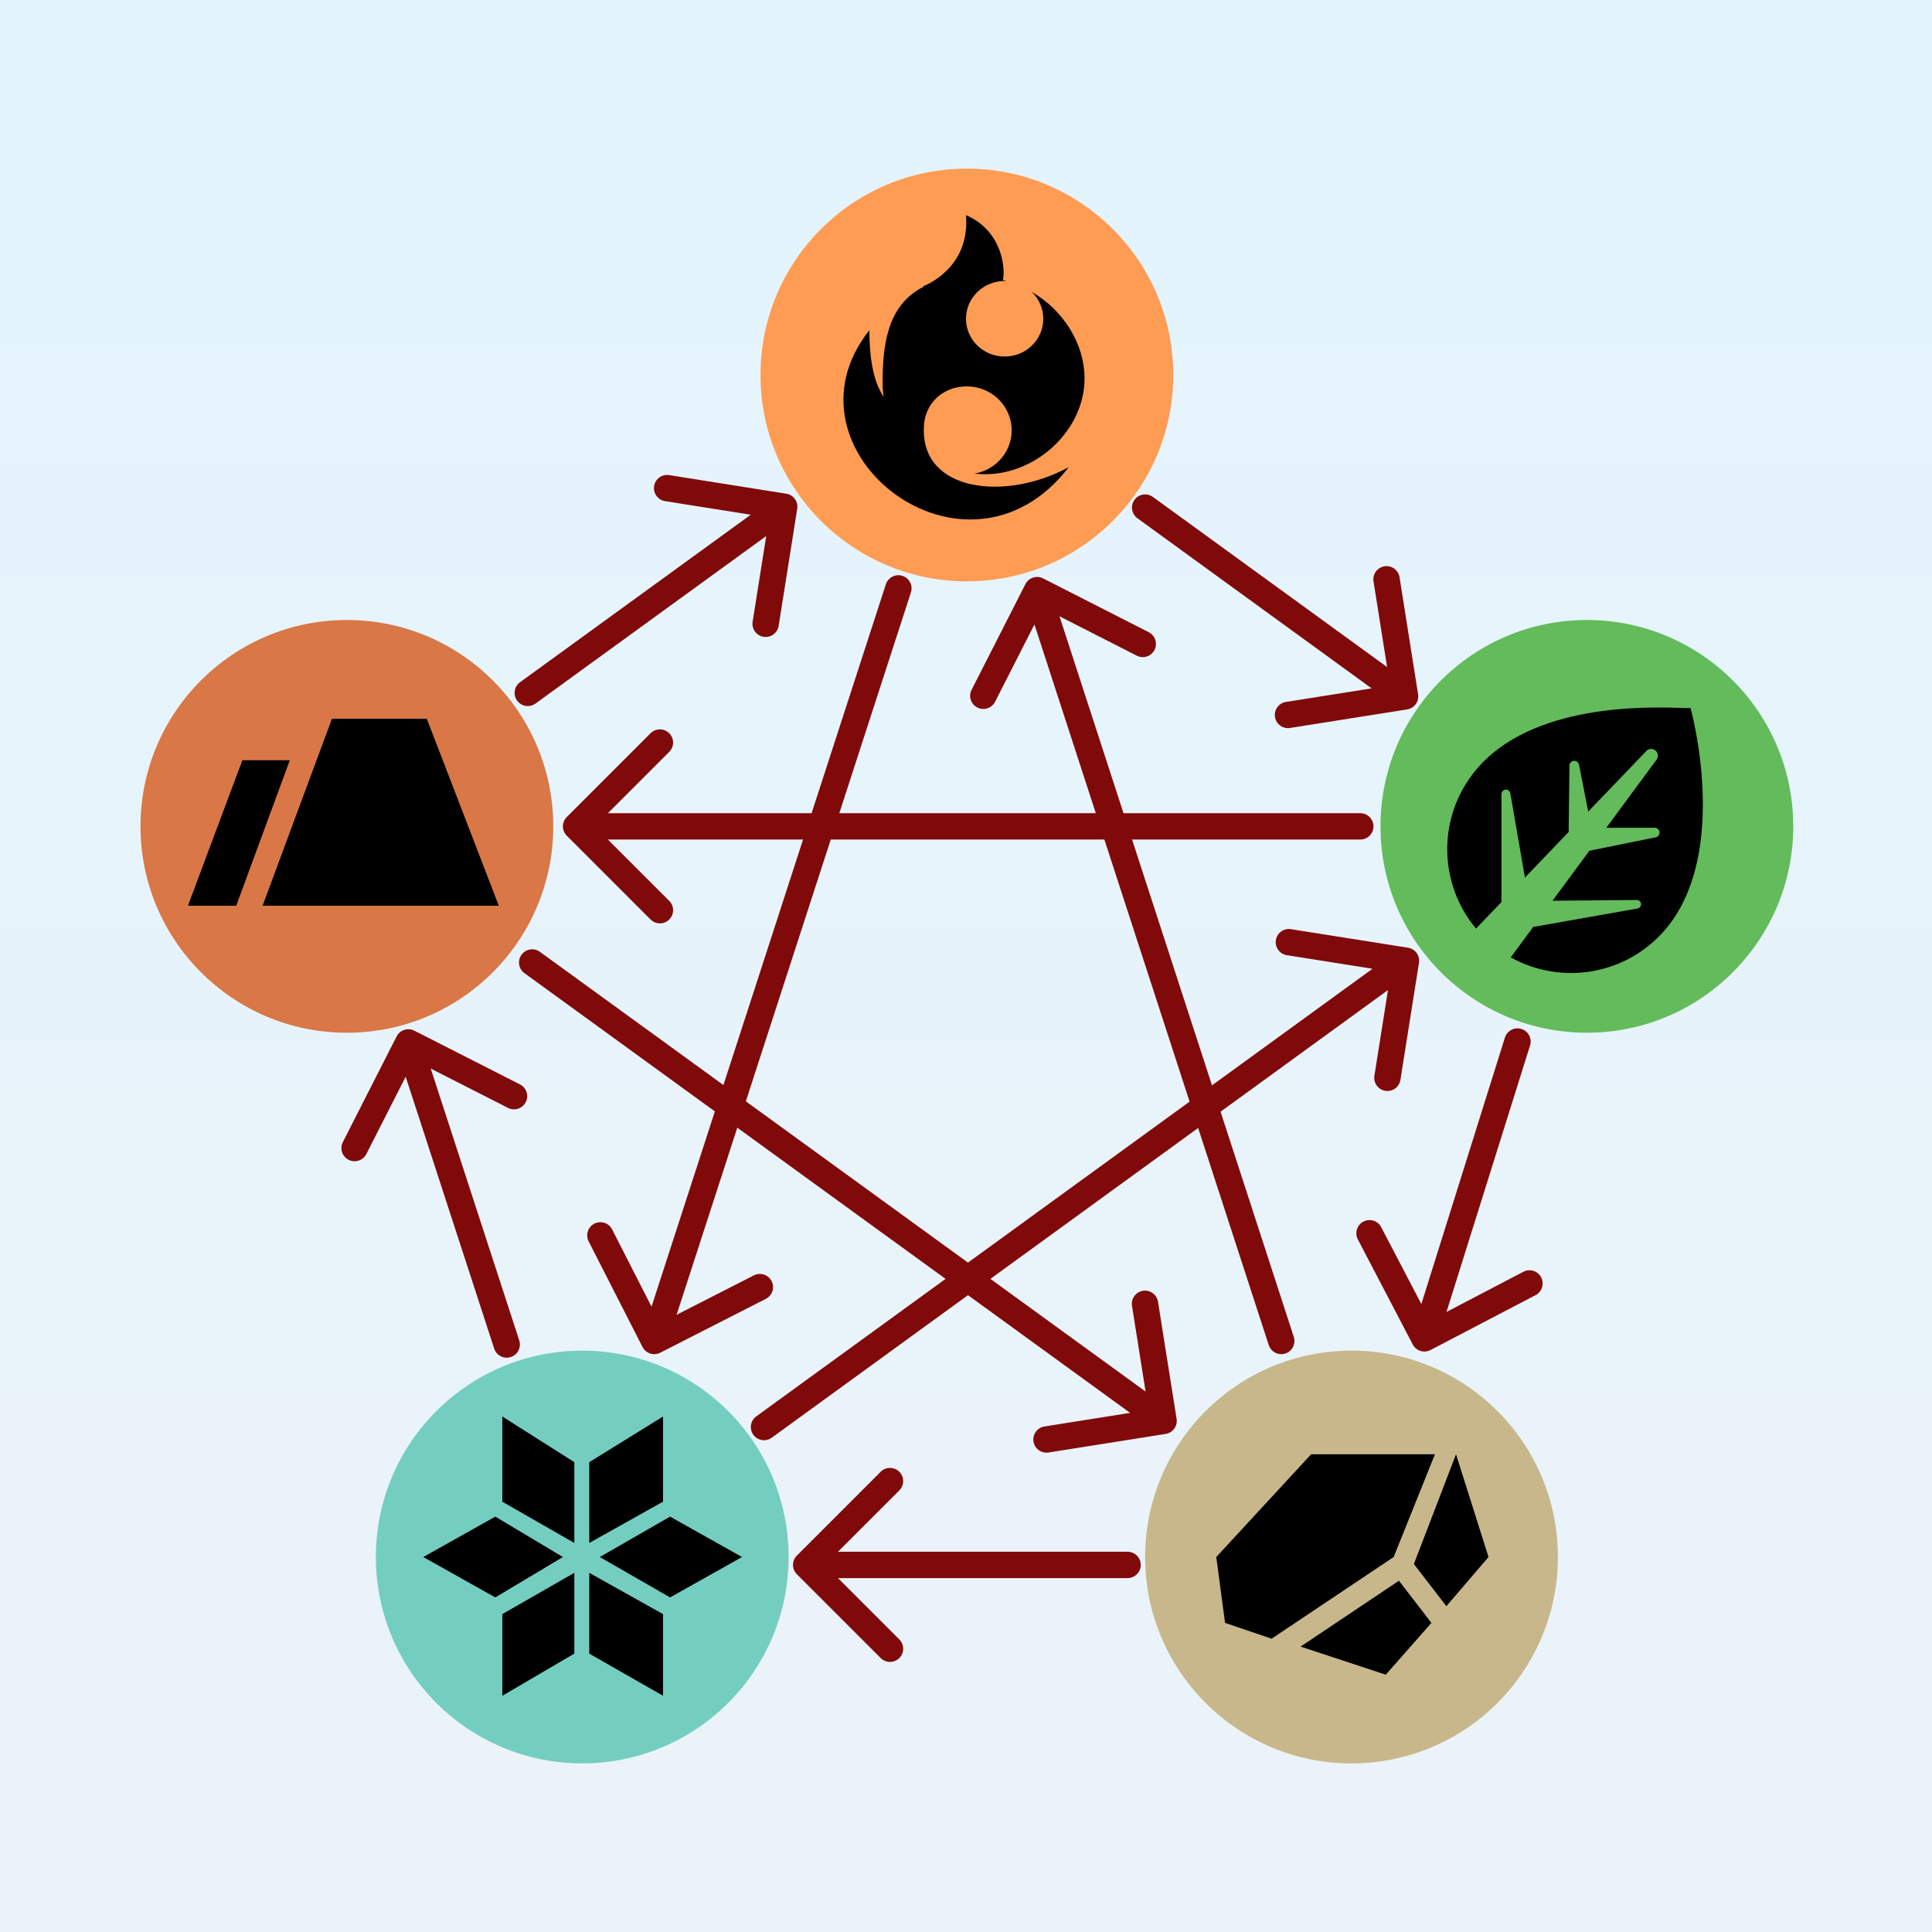 <svg width="1100" height="1100" viewBox="0 0 1100 1100" fill="none" xmlns="http://www.w3.org/2000/svg">
<rect x="0" y="0" width="1100" height="1100" fill="#808080" stroke="none"/>
<rect width="1100" height="1100" fill="url(#paint0_linear_119_28)"/>
<circle cx="769.5" cy="886.5" r="117.5" fill="#C7B78B"/>
<path d="M697.5 924L692.5 886.5L746.5 828H817L793.5 886.5L724 933L697.5 924Z" fill="black"/>
<path d="M829 828L805 890.5L823.5 914.5L847.5 886.5L829 828Z" fill="black"/>
<path d="M740.5 937.5L796.5 900L815 924L789 953.5L740.5 937.5Z" fill="black"/>
<circle cx="197.5" cy="470.5" r="117.5" fill="#D97746"/>
<path d="M189 409.239L149.5 515.692H284L243 409.239H189Z" fill="black"/>
<path d="M165 432.84H138L107 515.692H134.5L165 432.84Z" fill="black"/>
<circle cx="331.5" cy="886.5" r="117.5" fill="#74CEC0"/>
<path d="M286 855V806.5L327 832.5V878.5L286 855Z" fill="black"/>
<path d="M377.5 806.5L335.5 832.5V878.5L377.5 855V806.5Z" fill="black"/>
<path d="M381.5 863.5L341.5 886.5L381.5 909.5L422.5 886.5L381.5 863.5Z" fill="black"/>
<path d="M335.5 941.5V895.5L377.5 919V965.5L335.5 941.5Z" fill="black"/>
<path d="M286 919L327 895.5V941.5L286 965.5V919Z" fill="black"/>
<path d="M282 863.5L320.5 886.5L282 909.5L241 886.5L282 863.5Z" fill="black"/>
<circle cx="903.5" cy="470.5" r="117.5" fill="#63BB5B"/>
<path fill-rule="evenodd" clip-rule="evenodd" d="M860.157 545.084C889.233 561.341 926.664 555.103 948.722 528.558C985.334 484.5 962.5 403 962.5 403C962.525 403.229 960.567 403.167 957.098 403.057C937.826 402.446 871.927 400.356 840.278 438.442C818.176 465.04 818.941 503.079 840.372 528.689L854.85 513.598L854.85 452.143C854.85 450.819 855.861 449.713 857.18 449.595C858.506 449.476 859.701 450.395 859.928 451.706L868.234 499.647L893.192 473.632C893.154 473.328 893.136 473.016 893.139 472.696L893.573 435.899C893.59 434.485 894.674 433.313 896.083 433.187C897.488 433.061 898.761 434.017 899.033 435.401L904.27 462.085L937.359 427.594C938.758 426.137 941.049 426.02 942.588 427.328C944.117 428.628 944.379 430.89 943.188 432.505L914.585 471.288H942.132C943.536 471.288 944.715 472.347 944.865 473.744C945.015 475.154 944.068 476.447 942.678 476.729L905.44 484.287C905.272 484.321 905.103 484.349 904.936 484.37L883.938 512.841L931.863 512.416C933.121 512.405 934.182 513.35 934.315 514.6C934.452 515.878 933.576 517.043 932.311 517.267L874.604 527.478C874.083 527.57 873.567 527.605 873.062 527.587L860.157 545.084Z" fill="black"/>
<circle cx="550.5" cy="213.5" r="117.5" fill="#FF9C54"/>
<path d="M550 122.5C570.965 131.485 572.495 153.426 571.008 159.47C571.698 159.644 572.383 159.829 573.062 160.025C572.71 160.008 572.356 160 572 160C559.85 160 550 169.626 550 181.5C550 193.374 559.85 203 572 203C584.15 203 594 193.374 594 181.5C594 175.486 591.473 170.048 587.4 166.146C605.806 176.849 617.5 196.055 617.5 215.5C617.5 244.771 590.271 270 561 270C558.898 270 556.796 269.885 554.705 269.662C566.788 267.696 576 257.403 576 245C576 231.193 564.583 220 550.5 220C536.417 220 526 230.193 526 244C525 280 572.5 285.5 608.5 266C550 342 440.5 256.5 495 188C495 207.669 498.405 218.905 503.144 225.967C502.721 223.538 502.5 221.046 502.5 218.5C502.5 196.706 504.995 173.549 526.082 163.141C525.703 163.051 525.5 163 525.5 163C525.5 163 552.5 153.5 550 122.5Z" fill="black"/>
<path d="M518.634 337.314C519.912 333.374 517.754 329.144 513.814 327.866C509.874 326.588 505.644 328.746 504.366 332.686L518.634 337.314ZM365.819 766.908C367.701 770.598 372.218 772.063 375.908 770.181L436.036 739.508C439.726 737.625 441.191 733.108 439.309 729.419C437.427 725.729 432.91 724.264 429.22 726.146L375.773 753.411L348.508 699.964C346.625 696.274 342.108 694.809 338.419 696.691C334.729 698.573 333.264 703.09 335.146 706.78L365.819 766.908ZM504.366 332.686L365.366 761.186L379.634 765.814L518.634 337.314L504.366 332.686Z" fill="#800A0A"/>
<path d="M871.156 595.244C872.396 591.292 870.197 587.083 866.244 585.844C862.292 584.604 858.083 586.803 856.844 590.756L871.156 595.244ZM804.353 765.473C806.271 769.145 810.802 770.566 814.473 768.647L874.299 737.387C877.97 735.469 879.391 730.938 877.472 727.267C875.554 723.595 871.023 722.174 867.352 724.093L814.174 751.879L786.387 698.701C784.469 695.03 779.938 693.609 776.267 695.528C772.595 697.446 771.174 701.977 773.093 705.648L804.353 765.473ZM856.844 590.756L803.844 759.756L818.156 764.244L871.156 595.244L856.844 590.756Z" fill="#800A0A"/>
<path d="M656.408 282.932C653.056 280.498 648.366 281.241 645.932 284.592C643.498 287.944 644.241 292.634 647.592 295.068L656.408 282.932ZM801.174 403.908C805.265 403.259 808.056 399.417 807.408 395.326L796.84 328.658C796.191 324.567 792.349 321.776 788.258 322.425C784.167 323.073 781.376 326.915 782.025 331.007L791.418 390.267L732.158 399.66C728.067 400.309 725.276 404.151 725.925 408.242C726.573 412.333 730.415 415.124 734.507 414.475L801.174 403.908ZM647.592 295.068L795.592 402.568L804.408 390.432L656.408 282.932L647.592 295.068Z" fill="#800A0A"/>
<path d="M296.094 388.431C292.742 390.864 291.997 395.554 294.431 398.906C296.864 402.258 301.554 403.003 304.906 400.569L296.094 388.431ZM453.907 289.676C454.557 285.585 451.767 281.742 447.676 281.093L381.01 270.511C376.919 269.862 373.077 272.652 372.427 276.742C371.778 280.833 374.568 284.676 378.659 285.325L437.917 294.732L428.511 353.99C427.862 358.081 430.652 361.923 434.742 362.573C438.833 363.222 442.676 360.432 443.325 356.341L453.907 289.676ZM304.906 400.569L450.906 294.569L442.094 282.431L296.094 388.431L304.906 400.569Z" fill="#800A0A"/>
<path d="M642 898.5C646.142 898.5 649.5 895.142 649.5 891C649.5 886.858 646.142 883.5 642 883.5V898.5ZM453.697 885.697C450.768 888.626 450.768 893.374 453.697 896.303L501.426 944.033C504.355 946.962 509.104 946.962 512.033 944.033C514.962 941.104 514.962 936.355 512.033 933.426L469.607 891L512.033 848.574C514.962 845.645 514.962 840.896 512.033 837.967C509.104 835.038 504.355 835.038 501.426 837.967L453.697 885.697ZM642 883.5H459V898.5H642V883.5Z" fill="#800A0A"/>
<path d="M281.368 767.822C282.651 771.761 286.883 773.914 290.822 772.632C294.761 771.349 296.914 767.117 295.632 763.178L281.368 767.822ZM235.901 586.815C232.209 584.937 227.694 586.407 225.815 590.099L195.207 650.26C193.329 653.952 194.799 658.468 198.491 660.346C202.183 662.224 206.698 660.754 208.576 657.062L235.784 603.586L289.26 630.793C292.952 632.671 297.468 631.201 299.346 627.509C301.224 623.817 299.754 619.302 296.062 617.424L235.901 586.815ZM295.632 763.178L239.632 591.178L225.368 595.822L281.368 767.822L295.632 763.178Z" fill="#800A0A"/>
<path d="M430.592 806.432C427.241 808.866 426.498 813.557 428.932 816.908C431.366 820.259 436.057 821.002 439.408 818.568L430.592 806.432ZM807.908 548.174C808.556 544.083 805.765 540.241 801.674 539.592L735.006 529.027C730.915 528.379 727.073 531.17 726.424 535.261C725.776 539.352 728.567 543.194 732.658 543.842L791.919 553.234L782.527 612.494C781.879 616.585 784.67 620.427 788.761 621.076C792.852 621.724 796.694 618.933 797.342 614.842L807.908 548.174ZM439.408 818.568L804.908 553.068L796.092 540.932L430.592 806.432L439.408 818.568Z" fill="#800A0A"/>
<path d="M307.406 541.931C304.054 539.497 299.364 540.242 296.931 543.594C294.497 546.946 295.242 551.636 298.594 554.069L307.406 541.931ZM663.676 816.407C667.767 815.758 670.557 811.915 669.907 807.824L659.325 741.159C658.675 737.068 654.832 734.278 650.742 734.927C646.651 735.577 643.861 739.42 644.51 743.511L653.917 802.769L594.659 812.175C590.568 812.825 587.778 816.668 588.427 820.758C589.077 824.849 592.92 827.639 597.011 826.99L663.676 816.407ZM298.594 554.069L658.094 815.069L666.906 802.931L307.406 541.931L298.594 554.069Z" fill="#800A0A"/>
<path d="M774.5 478C778.642 478 782 474.642 782 470.5C782 466.358 778.642 463 774.5 463V478ZM322.697 465.197C319.768 468.126 319.768 472.874 322.697 475.803L370.426 523.533C373.355 526.462 378.104 526.462 381.033 523.533C383.962 520.604 383.962 515.855 381.033 512.926L338.607 470.5L381.033 428.074C383.962 425.145 383.962 420.396 381.033 417.467C378.104 414.538 373.355 414.538 370.426 417.467L322.697 465.197ZM774.5 463H328V478H774.5V463Z" fill="#800A0A"/>
<path d="M722.368 765.819C723.648 769.758 727.88 771.913 731.819 770.632C735.758 769.352 737.913 765.12 736.632 761.181L722.368 765.819ZM593.904 329.317C590.213 327.437 585.696 328.905 583.817 332.596L553.185 392.746C551.305 396.437 552.773 400.953 556.464 402.832C560.155 404.712 564.671 403.244 566.551 399.553L593.78 346.087L647.246 373.315C650.937 375.195 655.453 373.727 657.332 370.036C659.212 366.345 657.744 361.829 654.053 359.949L593.904 329.317ZM736.632 761.181L597.632 333.681L583.368 338.319L722.368 765.819L736.632 761.181Z" fill="#800A0A"/>
<defs>
<linearGradient id="paint0_linear_119_28" x1="550" y1="0" x2="550" y2="1100" gradientUnits="userSpaceOnUse">
<stop stop-color="#E3F4FE"/>
<stop offset="0" stop-color="#E3F4FE"/>
<stop offset="0.958" stop-color="#EBF3F8"/>
</linearGradient>
</defs>
</svg>

